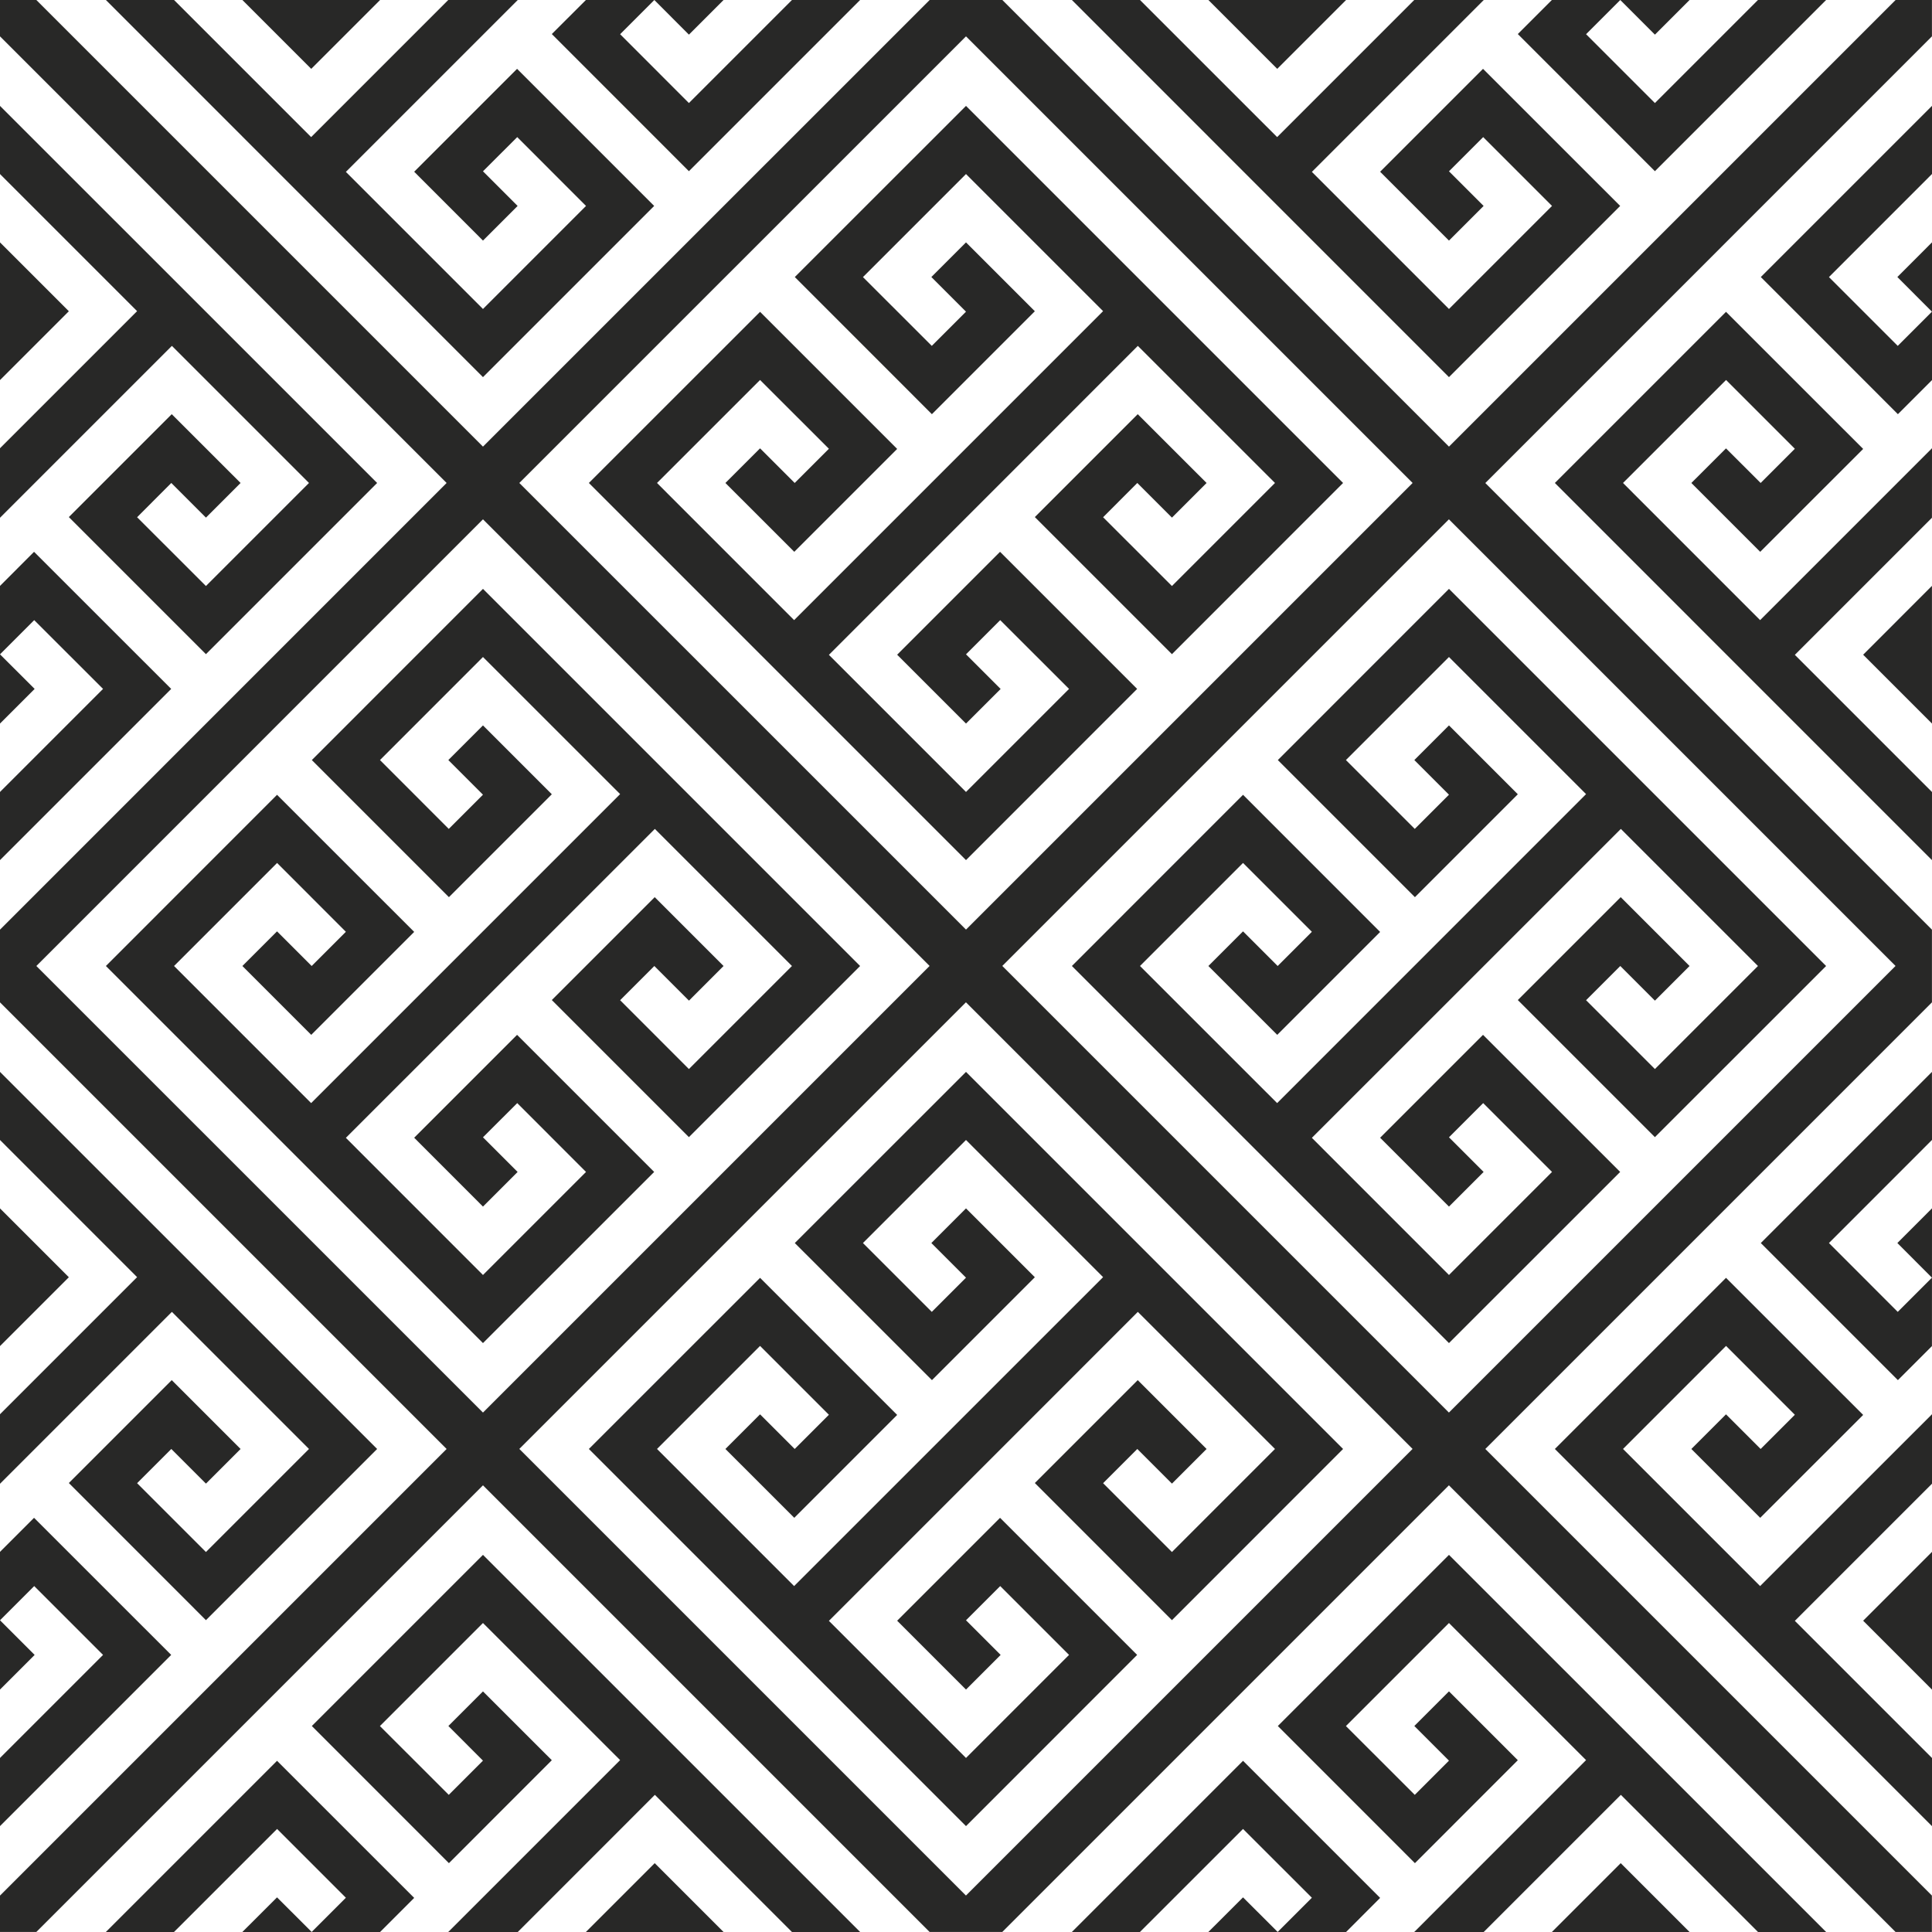 <?xml version="1.0" encoding="UTF-8"?>
<svg id="Layer_2" data-name="Layer 2" xmlns="http://www.w3.org/2000/svg" viewBox="0 0 360.34 360.34">
  <defs>
    <style>
      .cls-1 {
        fill: #282827;
      }
    </style>
  </defs>
  <g id="Layer_3" data-name="Layer 3">
    <g>
      <polygon class="cls-1" points="0 225.38 0 225.38 0 251.06 12.84 238.22 0 225.38"/>
      <polygon class="cls-1" points="83.6 360.34 96.57 360.34 122.14 334.76 147.71 360.34 147.71 360.34 160.42 360.34 160.42 360.33 90.08 290 58.16 321.92 83.73 347.5 102.92 328.3 90.08 315.47 83.63 321.92 90.08 328.38 83.7 334.76 70.86 321.93 90.08 302.71 115.66 328.28 83.6 360.34"/>
      <polygon class="cls-1" points="0 45.21 0 45.21 0 70.89 12.84 58.05 0 45.21"/>
      <polygon class="cls-1" points="0 315.12 6.46 308.66 0 302.2 6.38 295.82 19.22 308.66 0 327.88 0 327.88 0 340.59 0 340.59 31.93 308.66 6.35 283.09 0 289.44 0 315.12 0 315.12"/>
      <polygon class="cls-1" points="263.77 360.34 276.73 360.34 302.31 334.76 327.88 360.33 327.88 360.34 340.59 360.34 340.59 360.33 270.25 290 238.33 321.92 263.9 347.5 283.09 328.3 270.25 315.46 263.79 321.92 270.25 328.38 263.87 334.76 251.03 321.93 270.25 302.71 295.82 328.28 263.77 360.34"/>
      <polygon class="cls-1" points="19.75 360.34 32.46 360.34 32.46 360.33 51.68 341.12 64.51 353.95 58.13 360.33 51.67 353.88 45.21 360.33 45.22 360.34 70.89 360.34 77.25 353.98 51.67 328.41 19.75 360.33 19.75 360.34"/>
      <polygon class="cls-1" points="134.95 360.34 134.95 360.34 122.11 347.5 109.27 360.34 134.95 360.34"/>
      <polygon class="cls-1" points="225.38 0 225.38 0 238.22 12.84 251.06 0 225.38 0"/>
      <polygon class="cls-1" points="315.12 360.34 315.12 360.34 302.28 347.5 289.44 360.34 315.12 360.34"/>
      <polygon class="cls-1" points="0 134.95 6.46 128.49 0 122.04 6.38 115.66 19.22 128.49 0 147.71 0 147.71 0 160.42 0 160.42 31.93 128.49 6.35 102.92 0 109.28 0 134.95 0 134.95"/>
      <polygon class="cls-1" points="96.57 0 83.6 0 58.03 25.57 32.46 0 32.46 0 19.75 0 19.75 0 90.08 70.34 122.01 38.41 96.44 12.84 77.25 32.03 90.08 44.87 96.54 38.41 90.08 31.95 96.47 25.57 109.3 38.41 90.08 57.63 64.51 32.06 96.57 0"/>
      <polygon class="cls-1" points="276.74 0 263.77 0 238.2 25.57 212.62 0 212.62 0 199.92 0 199.92 0 270.25 70.34 302.18 38.41 276.6 12.84 257.41 32.03 270.25 44.87 276.71 38.41 270.25 31.95 276.63 25.57 289.47 38.41 270.25 57.63 244.68 32.06 276.74 0"/>
      <polygon class="cls-1" points="340.59 0 327.88 0 327.88 0 308.66 19.22 295.82 6.38 302.2 0 308.66 6.46 315.12 0 315.12 0 289.44 0 283.09 6.35 308.66 31.93 340.59 0 340.59 0"/>
      <polygon class="cls-1" points="0 32.46 25.57 58.03 0 83.6 0 96.57 32.06 64.51 57.63 90.08 38.41 109.3 25.57 96.47 31.95 90.08 38.41 96.54 44.87 90.08 32.03 77.25 12.84 96.44 38.41 122.01 70.34 90.08 0 19.75 0 19.75 0 32.46 0 32.46"/>
      <polygon class="cls-1" points="160.42 0 147.71 0 147.71 0 128.49 19.22 115.66 6.38 122.04 0 128.49 6.46 134.95 0 134.95 0 109.28 0 102.92 6.35 128.49 31.93 160.42 0 160.42 0"/>
      <polygon class="cls-1" points="45.21 0 45.21 0 58.05 12.84 70.89 0 45.21 0"/>
      <polygon class="cls-1" points="0 212.62 25.57 238.2 0 263.77 0 276.74 32.06 244.68 57.63 270.25 38.41 289.47 25.57 276.63 31.95 270.25 38.41 276.71 44.87 270.25 32.03 257.41 12.84 276.6 38.41 302.18 70.34 270.25 0 199.92 0 199.92 0 212.62 0 212.62"/>
      <polygon class="cls-1" points="360.34 134.95 360.34 134.95 360.33 109.27 347.5 122.11 360.34 134.95"/>
      <polygon class="cls-1" points="199.92 360.34 212.62 360.34 212.62 360.33 231.84 341.12 244.68 353.95 238.3 360.33 231.84 353.88 225.38 360.33 225.38 360.34 251.06 360.34 257.41 353.98 231.84 328.41 199.92 360.33 199.92 360.34"/>
      <polygon class="cls-1" points="360.33 147.71 334.76 122.14 360.33 96.57 360.34 83.6 328.28 115.66 302.71 90.08 321.93 70.87 334.76 83.7 328.38 90.08 321.92 83.63 315.46 90.08 328.3 102.92 347.5 83.73 321.92 58.16 290 90.08 360.33 160.42 360.33 160.42 360.34 147.71 360.33 147.71"/>
      <polygon class="cls-1" points="360.33 315.12 360.34 315.12 360.34 289.44 347.5 302.28 360.33 315.12"/>
      <polygon class="cls-1" points="328.41 231.84 353.98 257.41 360.33 251.06 360.34 225.38 360.33 225.38 353.88 231.84 360.33 238.3 353.95 244.68 341.12 231.84 360.33 212.62 360.34 212.62 360.33 199.92 360.33 199.92 328.41 231.84"/>
      <path class="cls-1" d="M360.33,353.55l-83.3-83.3,83.3-83.3h0s0-13.56,0-13.56h0s-83.3-83.3-83.3-83.3L360.33,6.78h0s0-6.78,0-6.78h-6.78s0,0,0,0l-83.3,83.3L186.95,0h0s-13.56,0-13.56,0h0S90.08,83.3,90.08,83.3L6.78,0h0S0,0,0,0V6.78H0S83.3,90.08,83.3,90.08L0,173.39h0s0,13.56,0,13.56H0s83.3,83.3,83.3,83.3L0,353.55H0s0,6.78,0,6.78H6.78s83.3-83.3,83.3-83.3l83.3,83.3h0s13.56,0,13.56,0h0s83.3-83.3,83.3-83.3l83.3,83.3h0s6.78,0,6.78,0v-6.78s0,0,0,0ZM96.86,90.08L180.17,6.78l83.3,83.3-83.3,83.3L96.86,90.08Zm90.08,90.08l83.3-83.3,83.3,83.3-83.3,83.3-83.3-83.3Zm76.52,90.08l-83.3,83.3-83.3-83.3,83.3-83.3,83.3,83.3Zm-90.08-90.08l-83.3,83.3L6.78,180.17,90.08,96.86l83.3,83.3Z"/>
      <polygon class="cls-1" points="360.33 327.88 334.76 302.31 360.34 276.73 360.34 263.77 328.28 295.82 302.71 270.25 321.93 251.03 334.76 263.87 328.38 270.25 321.92 263.79 315.46 270.25 328.3 283.09 347.5 263.9 321.92 238.33 290 270.25 360.33 340.59 360.34 340.59 360.34 327.88 360.33 327.88"/>
      <polygon class="cls-1" points="328.41 51.67 353.98 77.25 360.34 70.89 360.34 45.22 360.33 45.21 353.88 51.67 360.33 58.13 353.95 64.51 341.12 51.68 360.33 32.46 360.34 32.46 360.34 19.75 360.33 19.75 328.41 51.67"/>
      <polygon class="cls-1" points="263.9 167.33 283.09 148.14 270.25 135.3 263.79 141.76 270.25 148.22 263.87 154.6 251.03 141.76 270.25 122.54 295.82 148.11 238.2 205.74 212.62 180.17 231.84 160.95 244.68 173.79 238.3 180.17 231.84 173.71 225.38 180.17 238.22 193.01 257.41 173.82 231.84 148.24 199.92 180.17 270.25 250.5 302.18 218.58 276.6 193.01 257.41 212.2 270.25 225.04 276.71 218.58 270.25 212.12 276.63 205.74 289.47 218.58 270.25 237.8 244.68 212.22 302.31 154.6 327.88 180.17 308.66 199.39 295.82 186.55 302.2 180.17 308.66 186.63 315.12 180.17 302.28 167.33 283.09 186.52 308.66 212.09 340.59 180.17 270.25 109.83 238.33 141.76 263.9 167.33"/>
      <polygon class="cls-1" points="186.52 283.09 167.33 302.28 180.17 315.12 186.63 308.66 180.17 302.2 186.55 295.82 199.39 308.66 180.17 327.88 154.6 302.31 212.22 244.68 237.8 270.25 218.58 289.47 205.74 276.63 212.12 270.25 218.58 276.71 225.04 270.25 212.2 257.41 193.01 276.6 218.58 302.18 250.5 270.25 180.17 199.92 148.24 231.84 173.82 257.41 193.01 238.22 180.17 225.38 173.71 231.84 180.17 238.3 173.79 244.68 160.95 231.84 180.17 212.62 205.74 238.2 148.11 295.82 122.54 270.25 141.76 251.03 154.6 263.87 148.22 270.25 141.76 263.79 135.3 270.25 148.14 283.09 167.33 263.9 141.76 238.33 109.83 270.25 180.17 340.59 212.09 308.66 186.52 283.09"/>
      <polygon class="cls-1" points="173.81 77.25 193.01 58.05 180.17 45.21 173.71 51.67 180.17 58.13 173.79 64.51 160.95 51.68 180.17 32.46 205.74 58.03 148.11 115.66 122.54 90.08 141.76 70.87 154.6 83.7 148.22 90.08 141.76 83.62 135.3 90.08 148.14 102.92 167.33 83.73 141.76 58.16 109.83 90.08 180.17 160.42 212.09 128.49 186.52 102.92 167.33 122.11 180.17 134.95 186.63 128.5 180.17 122.04 186.55 115.66 199.39 128.49 180.17 147.71 154.6 122.14 212.22 64.51 237.8 90.08 218.58 109.3 205.74 96.47 212.12 90.08 218.58 96.54 225.04 90.08 212.2 77.25 193.01 96.44 218.58 122.01 250.5 90.08 180.17 19.75 148.24 51.67 173.81 77.25"/>
      <polygon class="cls-1" points="96.44 193.01 77.25 212.2 90.08 225.04 96.54 218.58 90.08 212.12 96.47 205.74 109.3 218.58 90.08 237.8 64.51 212.22 122.14 154.6 147.71 180.17 128.49 199.39 115.66 186.55 122.04 180.17 128.5 186.63 134.95 180.17 122.11 167.33 102.92 186.52 128.49 212.09 160.42 180.17 90.08 109.83 58.16 141.76 83.73 167.33 102.92 148.14 90.08 135.3 83.62 141.76 90.08 148.22 83.7 154.6 70.87 141.76 90.08 122.54 115.66 148.11 58.03 205.74 32.46 180.17 51.68 160.95 64.51 173.79 58.13 180.17 51.67 173.71 45.21 180.17 58.05 193.01 77.25 173.81 51.67 148.24 19.75 180.17 90.08 250.5 122.01 218.58 96.44 193.01"/>
    </g>
  </g>
</svg>